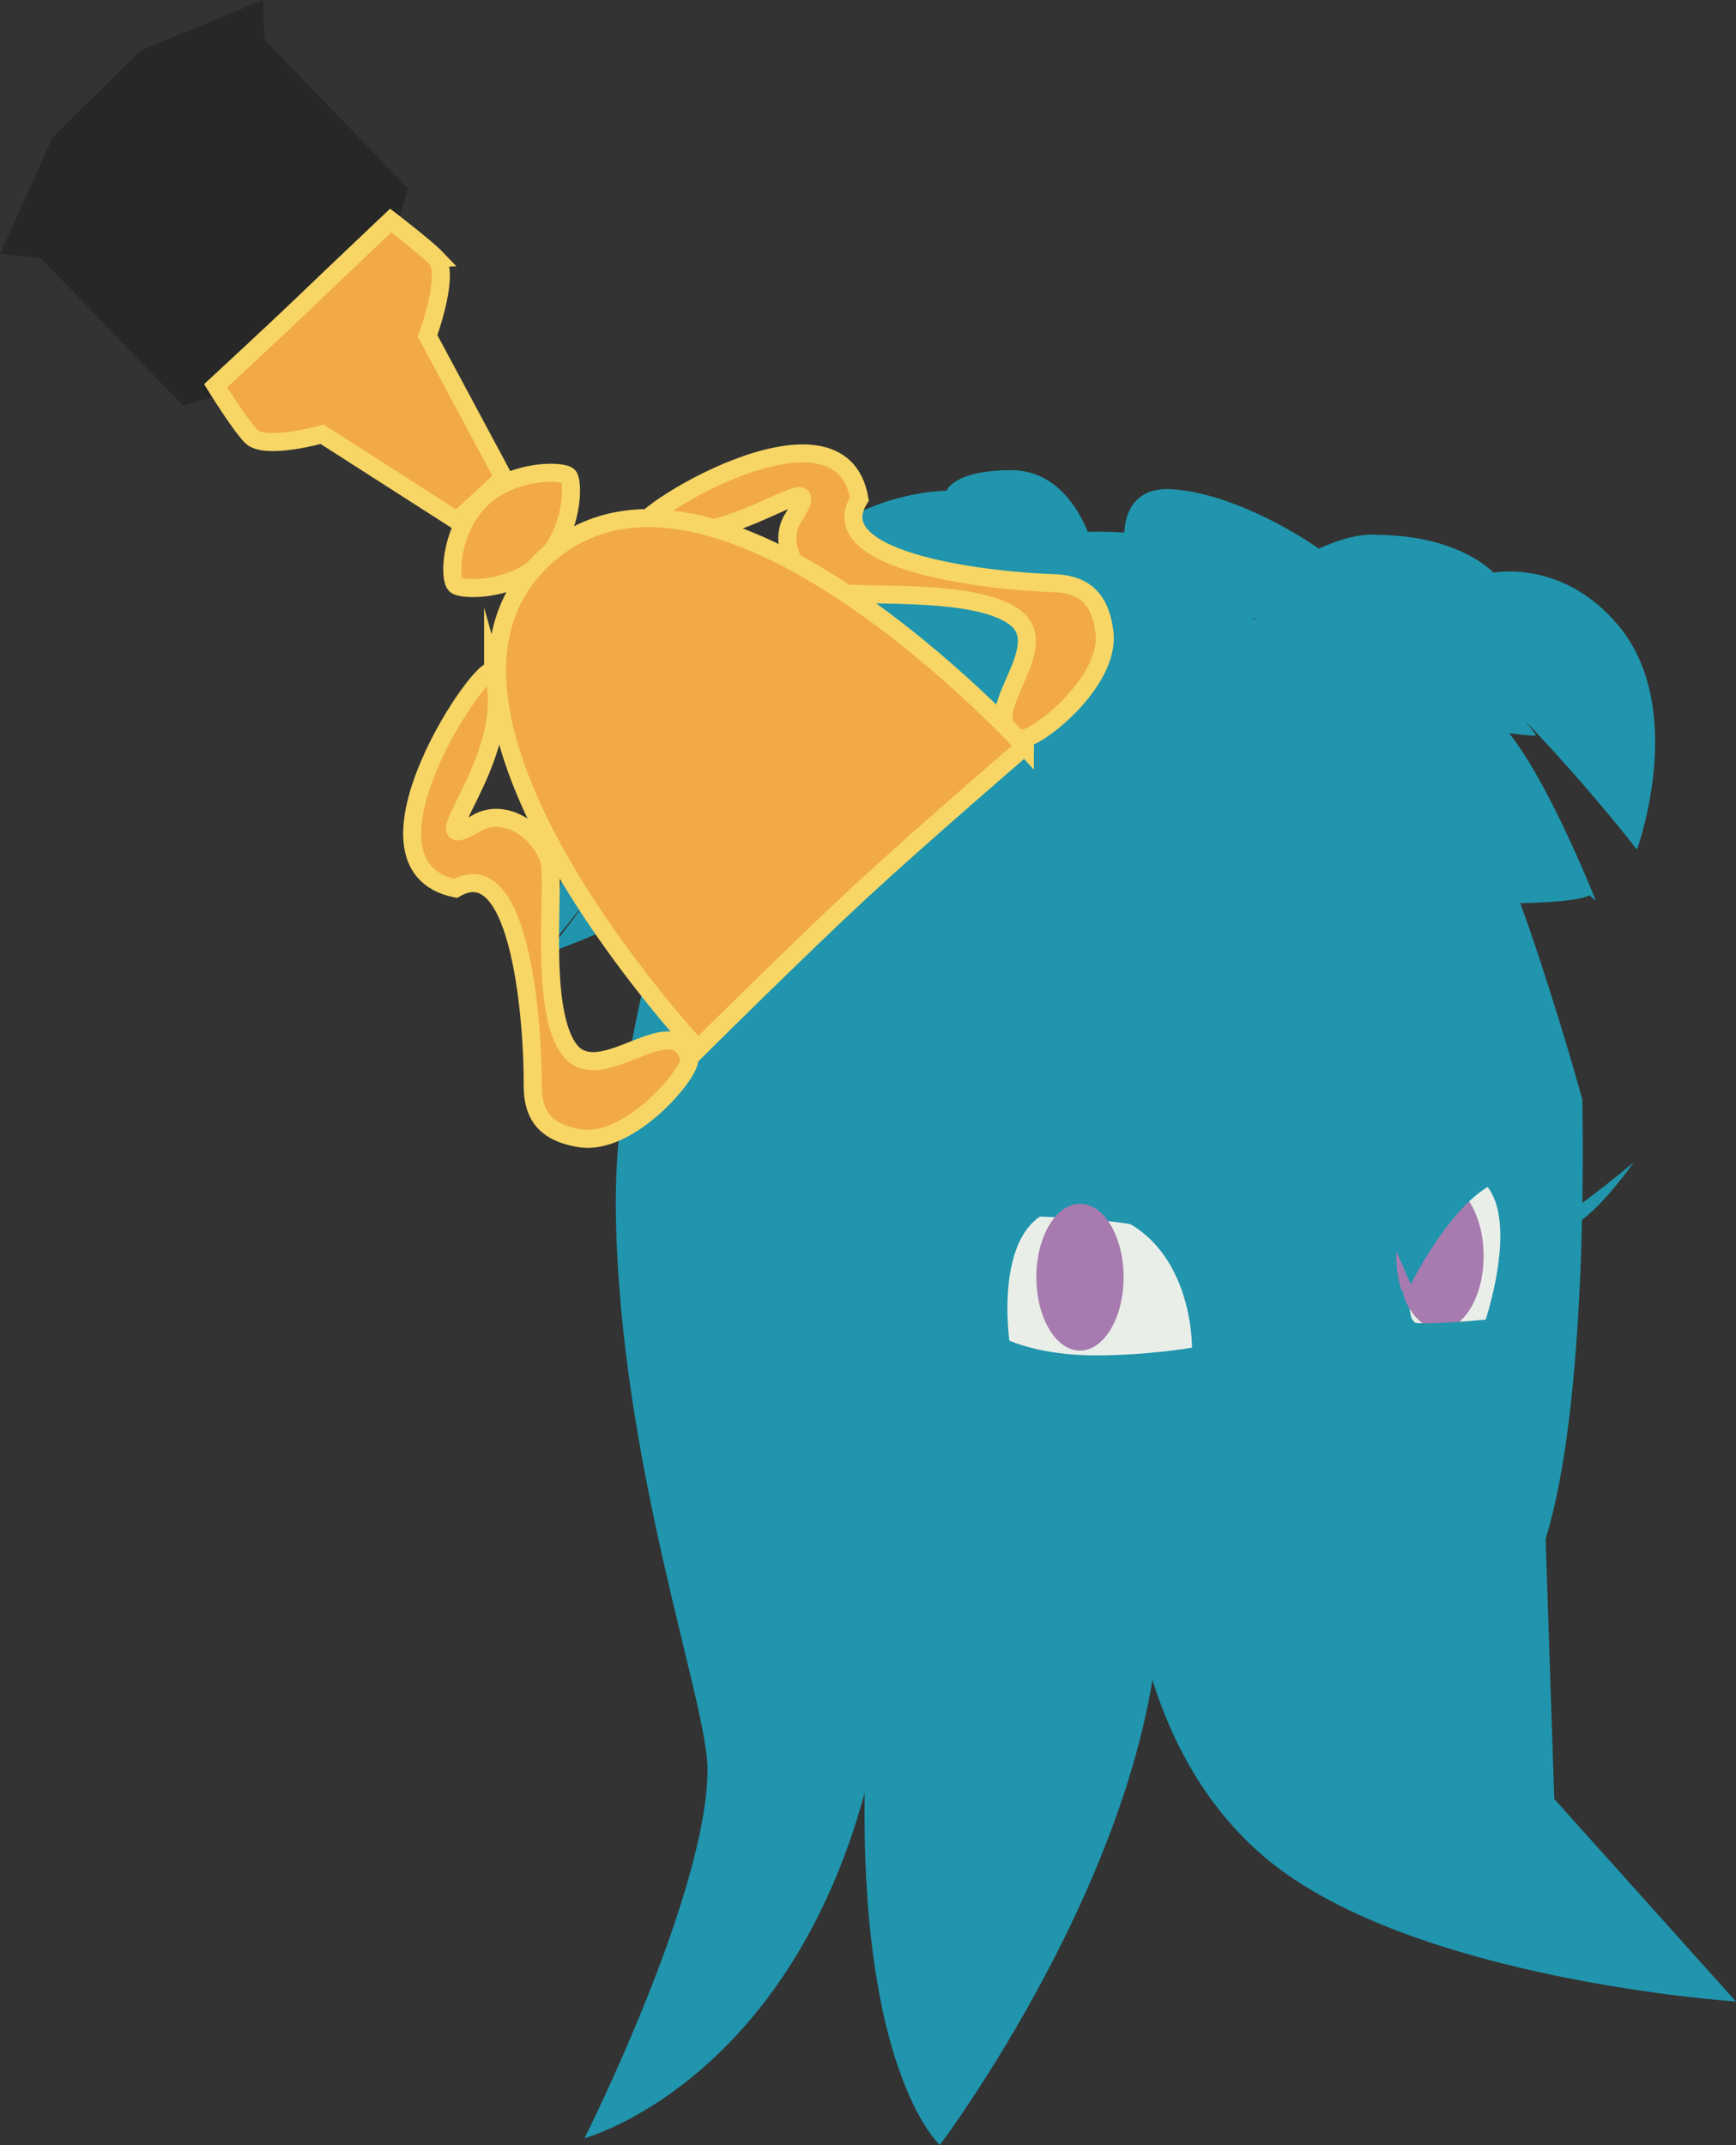 <svg version="1.1" xmlns="http://www.w3.org/2000/svg" xmlns:xlink="http://www.w3.org/1999/xlink" width="24.073" height="29.735" viewBox="0,0,24.073,29.735"><rect x="0" y="0" width="24.073" height="29.735" fill="#333333" stroke="none"/><g transform="translate(-223.552,-162.107)"><g data-paper-data="{&quot;isPaintingLayer&quot;:true}" fill-rule="nonzero" stroke-miterlimit="10" stroke-dasharray="" stroke-dashoffset="0" style="mix-blend-mode: normal"><path d="" fill="#000000" stroke="none" stroke-width="1" stroke-linecap="round" stroke-linejoin="round"/><path d="" fill="#ee1a40" stroke="none" stroke-width="1" stroke-linecap="round" stroke-linejoin="round"/><g stroke="none" stroke-width="0" stroke-linecap="butt" stroke-linejoin="miter"><path d="M244.924,181.608l0.181,5.437l2.519,2.808c0,0 -4.48,-0.294 -6.503,-1.974c-1.832,-1.52 -1.883,-4.091 -1.883,-4.091z" data-paper-data="{&quot;index&quot;:null}" fill="#2095ad"/><path d="M231.657,191.748c0,0 1.706,-3.39 1.706,-5.117c0,-0.924 -1.211,-4.208 -1.271,-7.68c-0.053,-3.02 1.469,-7.293 2.598,-7.293c1.204,0 1.153,8.713 1.248,10.437c0.536,8.352 -4.28,9.653 -4.28,9.653z" data-paper-data="{&quot;index&quot;:null}" fill="#2095ad"/><path d="M239.6,183.568c0.412,3.722 -3.015,8.274 -3.015,8.274c0,0 -1.421,-1.259 -0.948,-6.681c0.084,-0.965 0.317,-5.544 0.474,-5.544c0.105,0 0.391,1.842 1.39,3.022c0.492,0.581 2.019,0.212 2.098,0.929z" data-paper-data="{&quot;index&quot;:null}" fill="#2095ad"/><path d="M245.624,174.482c0,0.082 -0.429,0.149 -1.321,0.149c-0.891,0 -2.886,-2.749 -2.886,-2.832c0,-0.082 1.737,0.282 2.628,0.282c0.405,0 -0.057,0.828 0.424,1.343c0.579,0.619 1.154,1.012 1.154,1.057z" fill="#2095ad"/><path d="M236.016,176.064c0,0 -0.023,2.736 0.088,4.306c0.166,2.353 0.812,8.44 0.812,8.44c0,0 -3.387,-5.231 -3.838,-8.576c-0.414,-3.074 0.38,-6.869 0.38,-6.869c0,0 1.904,-4.051 4.612,-3.046c0.515,0.191 0.359,1.704 0.359,1.704l-0.074,1.197z" fill="#2095ad"/><path d="M238.67,169.572c0,0 -1.681,0.269 -2.345,0.735c-0.312,0.219 -2.365,1.209 -2.335,1.001c0.342,-2.394 2.69,-2.399 2.69,-2.399c0,0 0.089,-0.284 0.9,-0.284c0.811,0 1.09,0.948 1.09,0.948z" fill="#2095ad"/><path d="M242.365,170.236c0,0.262 -1.12,0.095 -1.801,0.095c-0.68,0 -1.421,-0.758 -1.421,-0.758c0,0 -0.065,-0.725 0.649,-0.685c1.086,0.061 2.573,1.087 2.573,1.349z" fill="#2095ad"/><path d="M241.039,170.378c0,0.55 -1.071,0.806 -2.274,0.806c-1.204,0 -2.18,-0.256 -2.18,-0.806c0,-0.55 0.976,-0.9 2.18,-0.9c1.204,0 2.274,0.351 2.274,0.9z" fill="#2095ad"/><path d="M238.104,171.551c0,0.4 -0.563,0.19 -1.256,0.19c-0.694,0 -1.028,0.361 -1.028,-0.038c0,-0.4 0.375,-1.091 1.069,-1.091c0.694,0 1.216,0.539 1.216,0.939z" fill="#2095ad"/><path d="M246.251,173.884c0,0 -2.158,-2.791 -3.6,-3.434c-0.563,-0.251 -2.383,0.648 -1.991,0.022c0.066,-0.105 1.291,-1.024 1.994,-0.95c1.145,0.008 1.608,0.524 1.608,0.524c0,0 0.96,-0.196 1.734,0.734c0.966,1.16 0.256,3.104 0.256,3.104z" fill="#2095ad"/><path d="M245.682,174.595l-1.856,-1.585c0,0 -0.426,-1.078 0.192,-1.078c0.618,0 1.664,2.663 1.664,2.663z" fill="#2095ad"/><path d="M245.493,177.343c0,0 0.097,3.655 -0.407,5.728c-0.504,2.073 -2.152,4.791 -2.152,4.791c0,0 -0.095,-3.192 -0.095,-7.013c0,-3.821 -1.801,-8.908 -1.801,-8.908c0,0 1.762,0.013 2.387,0.362c0.813,0.455 2.067,5.039 2.067,5.039z" fill="#2095ad"/><path d="M244.821,179.675c-0.156,3.257 -3.544,4.169 -5.152,4.149c-2.676,-0.033 -5.409,-1.228 -5.358,-4.25c0.042,-2.46 2.376,-4.454 5.307,-4.454c2.931,0 5.68,2.045 5.204,4.555z" fill="#2095ad"/><path d="M240.082,180.789c0,0 -0.603,0.107 -1.347,0.107c-0.744,0 -1.186,-0.204 -1.186,-0.204c0,0 -0.303,-2.095 1.104,-1.821c1.457,0.248 1.428,1.918 1.428,1.918z" fill="#eaeee9"/><path d="M231.23,175.164c0,0 0.117,-1.32 0.325,-1.964c0.208,-0.644 0.717,-1.258 0.717,-1.258l0.426,1.374z" fill="#2095ad"/><path d="M244.852,172.3c0,0.042 -1.397,-0.187 -2.217,-0.187c-0.82,0 -2.323,-0.786 -2.323,-0.828c0,-0.042 0.741,-0.99 1.866,-0.99c1.125,0 2.674,1.964 2.674,2.006z" fill="#2095ad"/><path d="M231.141,175.321c0,0 0.594,-0.777 0.846,-1.127c0.252,-0.35 0.787,-1.104 0.787,-1.104c0,0 0.381,0.408 0.381,0.975c0,0.568 -2.014,1.256 -2.014,1.256z" fill="#2095ad"/><path d="M243.164,180.566c0,0 -0.248,-0.979 -0.094,-1.511c0.235,-0.816 0.667,-1.04 1.102,-0.504c0.434,0.537 -0.031,1.888 -0.031,1.888z" fill="#eaeee9"/><path d="M243.52,180.536c-0.334,0 -0.605,-0.456 -0.605,-1.018c0,-0.562 0.271,-1.018 0.605,-1.018c0.334,0 0.605,0.456 0.605,1.018c0,0.562 -0.271,1.018 -0.605,1.018z" fill="#a77baf"/><path d="M245.472,179.181c0,0 -0.017,-0.246 -0.679,-0.656c-0.757,-0.469 -1.678,1.385 -1.678,1.385l-0.364,-0.833c0,0 -0.31,1.027 -0.593,1.133c-0.42,0.158 -1.647,-0.817 -2.721,-1.089c-0.939,-0.238 -3.528,-0.149 -3.528,-0.149c0,0 -1.174,-4.862 0.566,-5.567c0.926,-0.375 1.347,-1.386 3.297,-0.956c1.95,0.43 4.018,1.513 4.863,2.754c0.845,1.242 0.837,3.977 0.837,3.977z" fill="#2095ad"/><path d="M235.362,172.423c-1.315,1.403 -2.379,1.319 -2.379,1.319c0,0 -0.328,-0.401 -0.615,-1.021c-0.2,-0.432 -0.381,-1.018 -0.417,-1.444c-0.04,-0.466 0.892,-1.082 1.445,-1.225c0.678,-0.175 1.008,0.183 1.008,0.183c0,0 1.042,-0.498 1.554,-0.443c0.512,0.055 1.428,0.858 1.428,0.858c0,0 -0.863,0.11 -1.273,0.603c-0.215,0.259 -0.471,0.869 -0.752,1.169z" fill="#2095ad"/><path d="M242.744,173.626c0,0.667 -0.417,1.777 -1.516,1.777c-1.099,0 -2,-0.492 -2.748,-1.398c-0.12,-0.145 0.002,-0.766 -0.134,-1.326c-0.151,-0.623 -0.487,-1.317 -0.31,-1.621c0.34,-0.344 1.96,-0.004 1.96,-0.004c0,0 0.542,-0.832 1.069,-0.245c0.757,0.842 1.679,2.423 1.679,2.816z" fill="#2095ad"/><path d="M235.152,182.974l-0.102,-4.801l1.021,0.46l0.255,4.443z" fill="#2095ad"/><path d="M244.335,179.558c-0.018,-0.066 0.447,-0.308 0.866,-0.574c0.418,-0.266 1.009,-0.768 1.009,-0.768c0,0 -0.492,0.702 -0.831,0.869c-0.339,0.167 -1.004,0.614 -1.043,0.472z" data-paper-data="{&quot;index&quot;:null}" fill="#2195ab"/><path d="M238.528,180.83c-0.334,0 -0.605,-0.456 -0.605,-1.018c0,-0.562 0.271,-1.018 0.605,-1.018c0.334,0 0.605,0.456 0.605,1.018c0,0.562 -0.271,1.018 -0.605,1.018z" fill="#a77baf"/><path d="M242.235,180.689c-0.024,-0.31 0.765,-0.697 0.765,-0.697c0,0 0.097,0.447 0.192,0.455c0.258,0.022 0.971,-0.048 0.971,-0.048c0,0 -0.44,0.699 -0.898,0.669c-0.179,-0.012 -1.015,-0.179 -1.03,-0.379z" fill="#2195ab"/><path d="M237.49,181.296l0.647,-0.404c0,0 0.516,0.04 0.768,0.04c0.252,0 0.687,-0.081 0.687,-0.081l0.445,0.445z" fill="#2195ab"/><path d="M235.174,182.472c0,0 -1.028,-0.856 -1.224,-2.284c-0.196,-1.428 0.958,-3.191 1.224,-3.589c0.265,-0.398 1.142,0.489 1.142,0.489c0,0 -0.327,1.074 -0.48,1.797c-0.21,0.988 -0.662,3.587 -0.662,3.587z" fill="#2195ab"/><path d="" data-paper-data="{&quot;index&quot;:null}" fill="#2095ad"/></g><path d="M234.551,169.288c0.568,-0.902 -0.896,0.533 -2.093,0.146c-0.269,-0.087 2.739,-2.003 3.011,-0.412c-0.568,0.902 1.93,1.148 2.677,1.168c0.379,0.01 0.661,0.155 0.722,0.691c0.078,0.695 -0.981,1.512 -1.159,1.464c-0.739,-0.246 0.508,-1.233 -0.081,-1.678c-0.589,-0.446 -2.348,-0.251 -2.628,-0.372c-0.412,-0.178 -0.67,-0.658 -0.45,-1.008z" data-paper-data="{&quot;index&quot;:null}" fill="#f2a948" stroke="#f7d665" stroke-width="0.25" stroke-linecap="butt" stroke-linejoin="miter"/><path d="M230.39,171.429c0.343,1.21 -1.144,2.621 -0.222,2.086c0.357,-0.207 0.828,0.067 0.991,0.486c0.11,0.284 -0.148,2.036 0.276,2.64c0.424,0.605 1.455,-0.606 1.674,0.141c0.042,0.179 -0.814,1.208 -1.505,1.105c-0.534,-0.08 -0.668,-0.367 -0.665,-0.746c0.007,-0.747 -0.149,-3.253 -1.07,-2.718c-1.58,-0.33 0.444,-3.266 0.521,-2.994z" data-paper-data="{&quot;index&quot;:null}" fill="#f2a948" stroke="#f7d665" stroke-width="0.25" stroke-linecap="butt" stroke-linejoin="miter"/><path d="M224.284,164.007l1.222,-1.204l1.692,-0.695l0.023,0.55l1.989,2.062l-0.379,1.264l-1.42,1.382l-1.322,0.364l-1.968,-2.041l-0.569,-0.065z" data-paper-data="{&quot;index&quot;:null}" fill="#272727" stroke="none" stroke-width="0" stroke-linecap="butt" stroke-linejoin="miter"/><path d="M229.598,165.685c0.203,0.211 -0.117,1.078 -0.117,1.078l1.053,1.964l-0.643,0.599l-1.872,-1.199c0,0 -0.796,0.224 -0.985,0.028c-0.166,-0.173 -0.491,-0.701 -0.491,-0.701c0,0 0.869,-0.804 1.204,-1.126c0.387,-0.373 1.223,-1.164 1.223,-1.164c0,0 0.487,0.373 0.629,0.521z" data-paper-data="{&quot;index&quot;:null}" fill="#f2a948" stroke="#f7d665" stroke-width="0.25" stroke-linecap="butt" stroke-linejoin="miter"/><path d="M229.869,170.214c-0.095,-0.099 -0.071,-0.774 0.361,-1.191c0.432,-0.416 1.127,-0.396 1.203,-0.317c0.076,0.079 0.071,0.774 -0.361,1.191c-0.432,0.416 -1.127,0.396 -1.203,0.317z" data-paper-data="{&quot;index&quot;:null}" fill="#f2a948" stroke="#f7d665" stroke-width="0.25" stroke-linecap="butt" stroke-linejoin="miter"/><path d="M237.764,172.453c0,0 -1.454,1.251 -2.286,2.021c-0.832,0.77 -2.247,2.174 -2.247,2.174c0,0 -4.438,-4.733 -2.111,-6.824c2.328,-2.091 6.644,2.63 6.644,2.63z" data-paper-data="{&quot;index&quot;:null}" fill="#f2a948" stroke="#f7d665" stroke-width="0.25" stroke-linecap="butt" stroke-linejoin="miter"/></g></g></svg>